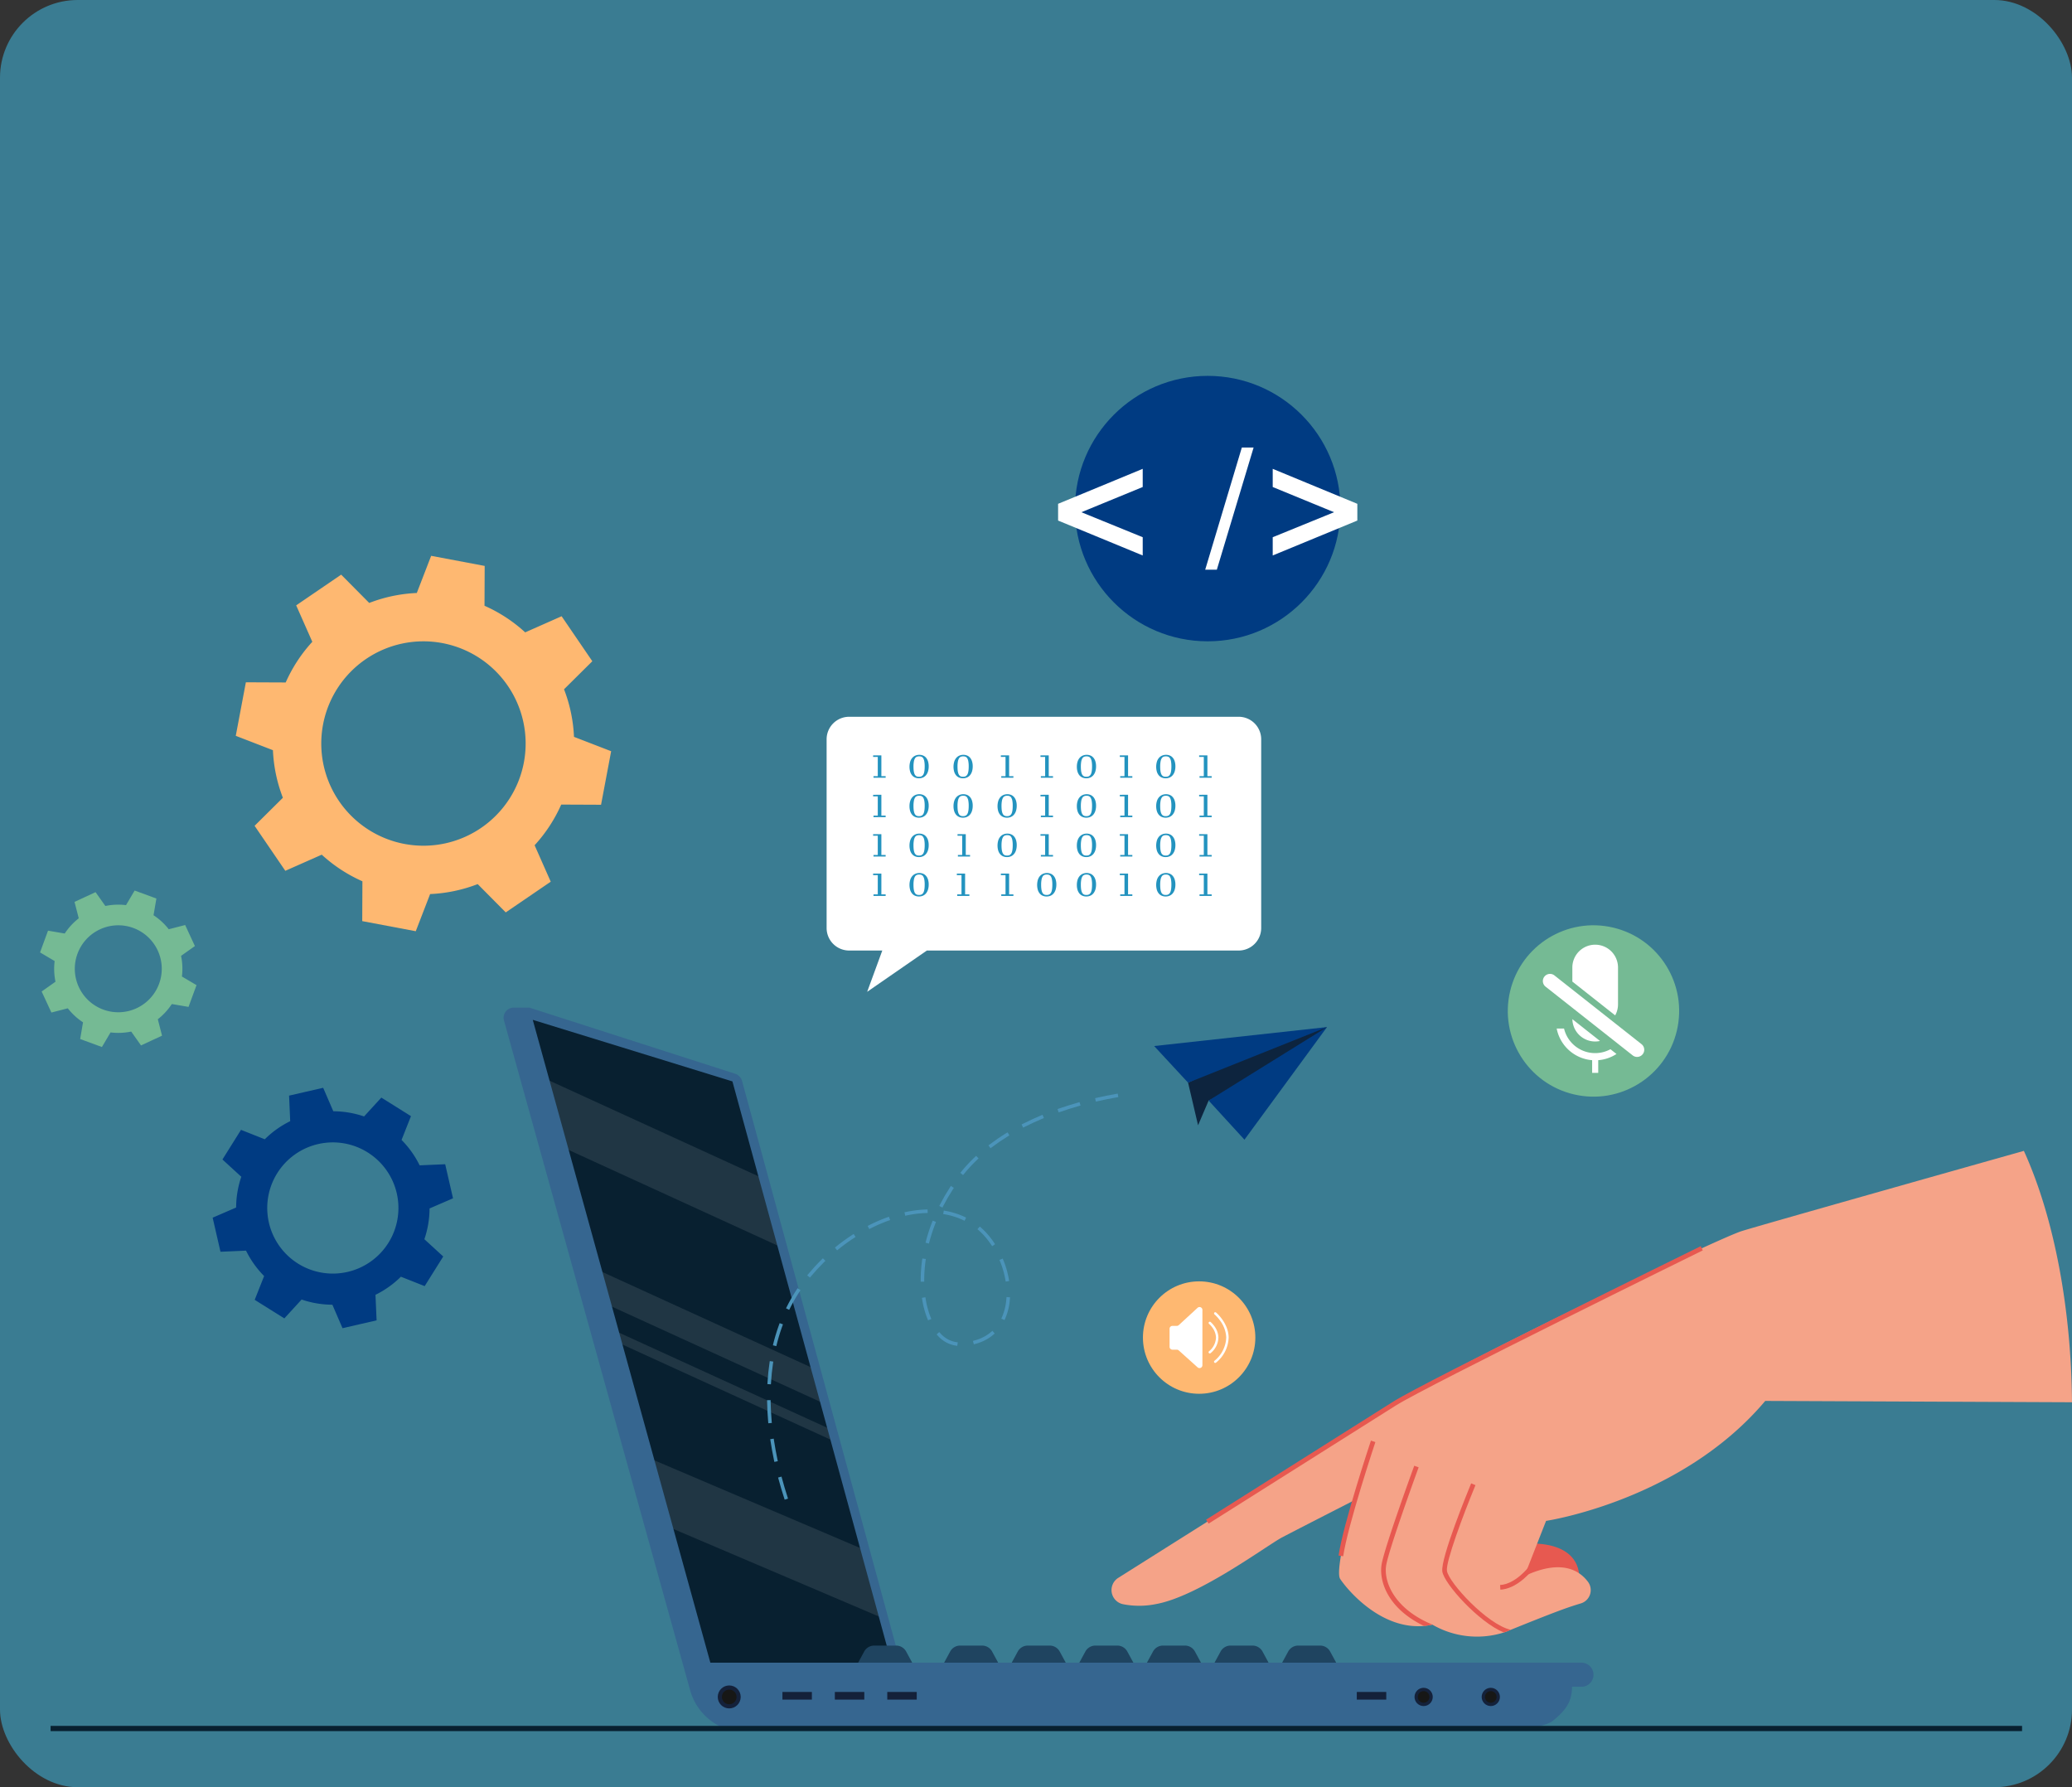 <svg xmlns="http://www.w3.org/2000/svg" width="400" height="345" viewBox="0 0 400 345">
  <rect x="0" y="0" width="400" height="345" fill="#333333" stroke="none"/>
  <g id="Grupo_140232" data-name="Grupo 140232" transform="translate(5544 3670.784)">
    <rect id="Rectángulo_294795" data-name="Rectángulo 294795" width="400" height="345" rx="15" transform="translate(-5544 -3670.784)" fill="#41b8df" opacity="0.55"/>
    <g id="Grupo_137088" data-name="Grupo 137088" transform="translate(-5903.416 -6838.267)">
      <g id="Grupo_137087" data-name="Grupo 137087">
        <g id="Grupo_136971" data-name="Grupo 136971">
          <g id="Grupo_136970" data-name="Grupo 136970">
            <g id="Grupo_136969" data-name="Grupo 136969">
              <g id="Grupo_136968" data-name="Grupo 136968">
                <g id="Grupo_136967" data-name="Grupo 136967">
                  <g id="Grupo_136966" data-name="Grupo 136966">
                    <g id="Grupo_136965" data-name="Grupo 136965">
                      <path id="Trazado_195048" data-name="Trazado 195048" d="M400.468,3402.541l.756,3.29.756,3.29,4.932-.216a18.572,18.572,0,0,0,3.493,4.906l-1.819,4.589,2.86,1.792,2.861,1.791,3.335-3.64a18.566,18.566,0,0,0,5.939,1l1.959,4.531,3.289-.756,3.29-.756-.216-4.932a18.537,18.537,0,0,0,4.906-3.493l4.59,1.819,1.791-2.861,1.792-2.86-3.641-3.335a18.538,18.538,0,0,0,1-5.939l4.531-1.959-.756-3.29-.756-3.289-4.931.216a18.586,18.586,0,0,0-3.493-4.906l1.818-4.59-2.86-1.792-2.861-1.791L429.7,3383a18.567,18.567,0,0,0-5.939-1l-1.959-4.531-3.289.756-3.29.756.216,4.932a18.559,18.559,0,0,0-4.906,3.493l-4.59-1.819-1.791,2.861-1.792,2.861,3.641,3.335a18.528,18.528,0,0,0-1,5.938Zm12.47-8.59a12.663,12.663,0,1,1,4.011,17.453A12.664,12.664,0,0,1,412.938,3393.951Z" fill="#003b82"/>
                    </g>
                  </g>
                </g>
              </g>
            </g>
          </g>
        </g>
        <g id="Grupo_136978" data-name="Grupo 136978">
          <g id="Grupo_136977" data-name="Grupo 136977">
            <g id="Grupo_136976" data-name="Grupo 136976">
              <g id="Grupo_136975" data-name="Grupo 136975">
                <g id="Grupo_136974" data-name="Grupo 136974">
                  <g id="Grupo_136973" data-name="Grupo 136973">
                    <g id="Grupo_136972" data-name="Grupo 136972">
                      <path id="Trazado_195049" data-name="Trazado 195049" d="M406.881,3299.192l-.975,5.168-.975,5.167,7.174,2.771a28.916,28.916,0,0,0,1.922,9.183l-5.462,5.415,2.965,4.344,2.964,4.343,7.033-3.114a28.916,28.916,0,0,0,7.852,5.136l-.033,7.69,5.167.975,5.167.975,2.771-7.174a28.9,28.9,0,0,0,9.184-1.922l5.415,5.462,4.343-2.964,4.343-2.965-3.113-7.033a28.936,28.936,0,0,0,5.136-7.851l7.69.033.975-5.167.975-5.168-7.174-2.771a28.917,28.917,0,0,0-1.922-9.183l5.462-5.415-2.965-4.344-2.964-4.343-7.033,3.114a28.922,28.922,0,0,0-7.852-5.136l.033-7.69-5.167-.975-5.167-.975-2.771,7.174a28.9,28.9,0,0,0-9.184,1.922l-5.415-5.462-4.343,2.964-4.343,2.965,3.113,7.033a28.934,28.934,0,0,0-5.136,7.851Zm23.162-4.474a19.727,19.727,0,1,1-5.172,27.415A19.728,19.728,0,0,1,430.043,3294.718Z" fill="#feb871"/>
                    </g>
                  </g>
                </g>
              </g>
            </g>
          </g>
        </g>
        <g id="Grupo_136987" data-name="Grupo 136987">
          <g id="Grupo_136979" data-name="Grupo 136979">
            <path id="Trazado_195050" data-name="Trazado 195050" d="M664.242,3471.6s.386-6.286-9.61-6.168-2.923,9.584-2.923,9.584Z" fill="#e75950"/>
          </g>
          <g id="Grupo_136980" data-name="Grupo 136980">
            <path id="Trazado_195051" data-name="Trazado 195051" d="M620.827,3457.114s-10.872,5.552-13.877,7.131-16.106,11.411-24.4,12.892a16.177,16.177,0,0,1-6.356.014,2.785,2.785,0,0,1-.905-5.076l53.381-33.67,10.234,2.957Z" fill="#f5a388"/>
          </g>
          <g id="Grupo_136981" data-name="Grupo 136981">
            <path id="Trazado_195052" data-name="Trazado 195052" d="M759.416,3438.172l-59.22-.256c-16.248,19.281-42.312,23.157-42.312,23.157l-4.177,10.656c7-3.29,10.54-1.2,12.27,1.108a2.682,2.682,0,0,1-1.389,4.169c-.986.294-2.183.68-3.529,1.17-3.087,1.127-8.126,3.168-9.991,3.924l-.725.3c-.2.076-.407.149-.606.214a17.2,17.2,0,0,1-13.793-1.509l-.01-.007a12.579,12.579,0,0,1-1.625.253c-8.258.745-14.687-6.833-16.176-9.082-1.588-2.393,6.264-29.18,9.346-32.9s62.978-32.633,68.209-34.25c4.127-1.276,39.637-11.3,54.438-15.474C756.05,3402.659,759.275,3420.364,759.416,3438.172Z" fill="#f5a388"/>
          </g>
          <g id="Grupo_136982" data-name="Grupo 136982">
            <path id="Trazado_195053" data-name="Trazado 195053" d="M635.949,3481.093l0,.01-.011-.006a12.744,12.744,0,0,1-1.625.252c-7.226-3.484-8.687-8.89-8.177-11.879.569-3.336,6.07-18.405,6.3-19.045l.848.31c-.057.156-5.706,15.631-6.261,18.888C626.492,3472.722,628.5,3478.029,635.949,3481.093Z" fill="#e75950"/>
          </g>
          <g id="Grupo_136983" data-name="Grupo 136983">
            <path id="Trazado_195054" data-name="Trazado 195054" d="M651.067,3482.1c-.457.188-.725.3-.725.3-.2.077-.4.15-.606.215-4.85-1.98-11.513-9.386-11.878-11.757-.39-2.531,4.954-15.552,5.565-17.028l.833.344c-2.358,5.706-5.772,14.819-5.506,16.547C639.1,3472.985,646.524,3481.077,651.067,3482.1Z" fill="#e75950"/>
          </g>
          <g id="Grupo_136984" data-name="Grupo 136984">
            <path id="Trazado_195055" data-name="Trazado 195055" d="M649.562,3474.3c3.146-.484,5.56-3.623,5.667-3.762l-.72-.546c-.024.032-2.537,3.287-5.5,3.46l.054.9C649.23,3474.345,649.4,3474.326,649.562,3474.3Z" fill="#e75950"/>
          </g>
          <g id="Grupo_136985" data-name="Grupo 136985">
            <path id="Trazado_195056" data-name="Trazado 195056" d="M618.721,3467.894c.883-6,6.158-21.873,6.211-22.033l-.857-.285c-.218.655-5.352,16.1-6.248,22.186Z" fill="#e75950"/>
          </g>
          <g id="Grupo_136986" data-name="Grupo 136986">
            <path id="Trazado_195057" data-name="Trazado 195057" d="M592.734,3461.6l36.173-22.816c5.957-3.757,58.7-29.665,59.229-29.926l-.4-.81c-2.174,1.067-53.315,26.19-59.312,29.973l-36.174,22.816Z" fill="#e75950"/>
          </g>
        </g>
        <g id="Grupo_136992" data-name="Grupo 136992">
          <path id="Trazado_195058" data-name="Trazado 195058" d="M462.265,3363.07l39.456,12.9,31.125,113.567H495.22l-35.459-125.682Z" fill="#082030"/>
          <path id="Trazado_195059" data-name="Trazado 195059" d="M511.2,3408.693l-44.943-20.568-3.861-13.449,45.062,20.622Z" fill="#fff" opacity="0.1"/>
          <path id="Trazado_195060" data-name="Trazado 195060" d="M529.349,3479.643l-41.594-17.716-3.629-13.227,41.706,17.763Z" fill="#fff" opacity="0.1"/>
          <path id="Trazado_195061" data-name="Trazado 195061" d="M518.178,3438.275l-42.519-19.424-1.837-6.681L516.4,3431.62Z" fill="#fff" opacity="0.1"/>
          <path id="Trazado_195062" data-name="Trazado 195062" d="M520.128,3445.559l-42.458-19.4-.627-2.277,42.478,19.406Z" fill="#fff" opacity="0.1"/>
          <path id="Trazado_195063" data-name="Trazado 195063" d="M664.711,3488.443H533.249l-30.571-112.268a2.059,2.059,0,0,0-1.357-1.42l-39.708-12.763H458.6a1.962,1.962,0,0,0-1.89,2.487l35.939,129.291a11.075,11.075,0,0,0,7.169,7.542H652.1a16.912,16.912,0,0,0,5.628-.937,5.43,5.43,0,0,0,1.444-.69c2.9-2.342,3.664-3.988,3.731-6.588h1.811a2.327,2.327,0,1,0,0-4.654Zm-163.9-112.21,30.69,112.21H496.551l-34.286-124.091Z" fill="#366690"/>
          <rect id="Rectángulo_294894" data-name="Rectángulo 294894" width="5.688" height="1.477" transform="translate(510.463 3494.096)" fill="#14213a"/>
          <rect id="Rectángulo_294895" data-name="Rectángulo 294895" width="5.688" height="1.477" transform="translate(520.583 3494.096)" fill="#14213a"/>
          <rect id="Rectángulo_294896" data-name="Rectángulo 294896" width="5.688" height="1.477" transform="translate(530.704 3494.096)" fill="#14213a"/>
          <rect id="Rectángulo_294897" data-name="Rectángulo 294897" width="5.688" height="1.477" transform="translate(621.346 3494.096)" fill="#14213a"/>
          <g id="Grupo_136988" data-name="Grupo 136988">
            <circle id="Elipse_5208" data-name="Elipse 5208" cx="1.76" cy="1.76" r="1.76" transform="translate(632.489 3493.296)" fill="#14213a"/>
            <circle id="Elipse_5209" data-name="Elipse 5209" cx="1.125" cy="1.125" r="1.125" transform="translate(633.124 3493.931)" fill="#171716"/>
          </g>
          <g id="Grupo_136989" data-name="Grupo 136989">
            <circle id="Elipse_5210" data-name="Elipse 5210" cx="1.76" cy="1.76" r="1.76" transform="translate(645.453 3493.296)" fill="#14213a"/>
            <circle id="Elipse_5211" data-name="Elipse 5211" cx="1.125" cy="1.125" r="1.125" transform="translate(646.088 3493.931)" fill="#171716"/>
          </g>
          <g id="Grupo_136990" data-name="Grupo 136990">
            <circle id="Elipse_5212" data-name="Elipse 5212" cx="2.216" cy="2.216" r="2.216" transform="translate(497.978 3492.84)" fill="#14213a"/>
            <circle id="Elipse_5213" data-name="Elipse 5213" cx="1.417" cy="1.417" r="1.417" transform="translate(498.778 3493.639)" fill="#171716"/>
          </g>
          <g id="Grupo_136991" data-name="Grupo 136991">
            <path id="Trazado_195064" data-name="Trazado 195064" d="M534.347,3486.292a2.2,2.2,0,0,0-1.931-1.148H528.18a2.2,2.2,0,0,0-1.931,1.148l-1.168,2.151h10.433Z" fill="#1f4460"/>
            <path id="Trazado_195065" data-name="Trazado 195065" d="M550.943,3486.292a2.2,2.2,0,0,0-1.931-1.148h-4.236a2.2,2.2,0,0,0-1.931,1.148l-1.167,2.151h10.433Z" fill="#1f4460"/>
            <path id="Trazado_195066" data-name="Trazado 195066" d="M563.994,3486.292a2.2,2.2,0,0,0-1.931-1.148h-4.236a2.2,2.2,0,0,0-1.931,1.148l-1.167,2.151h10.433Z" fill="#1f4460"/>
            <path id="Trazado_195067" data-name="Trazado 195067" d="M577.045,3486.292a2.2,2.2,0,0,0-1.931-1.148h-4.236a2.2,2.2,0,0,0-1.931,1.148l-1.167,2.151h10.433Z" fill="#1f4460"/>
            <path id="Trazado_195068" data-name="Trazado 195068" d="M590.1,3486.292a2.2,2.2,0,0,0-1.931-1.148h-4.236a2.2,2.2,0,0,0-1.931,1.148l-1.168,2.151h10.433Z" fill="#1f4460"/>
            <path id="Trazado_195069" data-name="Trazado 195069" d="M603.147,3486.292a2.2,2.2,0,0,0-1.931-1.148H596.98a2.2,2.2,0,0,0-1.931,1.148l-1.168,2.151h10.433Z" fill="#1f4460"/>
            <path id="Trazado_195070" data-name="Trazado 195070" d="M616.2,3486.292a2.2,2.2,0,0,0-1.931-1.148h-4.236a2.2,2.2,0,0,0-1.931,1.148l-1.168,2.151h10.433Z" fill="#1f4460"/>
          </g>
        </g>
        <g id="Grupo_137016" data-name="Grupo 137016">
          <g id="Grupo_136999" data-name="Grupo 136999">
            <g id="Grupo_136998" data-name="Grupo 136998">
              <g id="Grupo_136997" data-name="Grupo 136997">
                <g id="Grupo_136996" data-name="Grupo 136996">
                  <g id="Grupo_136995" data-name="Grupo 136995">
                    <g id="Grupo_136994" data-name="Grupo 136994">
                      <g id="Grupo_136993" data-name="Grupo 136993">
                        <path id="Trazado_195071" data-name="Trazado 195071" d="M530.936,3403.114l.321-.115-.232-.641-.32.116a31.063,31.063,0,0,0-3.484,1.507l-.3.153.307.608.3-.154A30.79,30.79,0,0,1,530.936,3403.114Z" fill="#4b94ba"/>
                        <path id="Trazado_195072" data-name="Trazado 195072" d="M524.3,3406.446l.286-.186-.371-.571-.286.186a37.18,37.18,0,0,0-3.068,2.227l-.265.213.428.53.265-.213A36.668,36.668,0,0,1,524.3,3406.446Z" fill="#4b94ba"/>
                        <path id="Trazado_195073" data-name="Trazado 195073" d="M540.107,3403.361l-.636-.246-.123.318a34.111,34.111,0,0,0-1.172,3.607l-.087.329.658.174.087-.329a33.23,33.23,0,0,1,1.15-3.535Z" fill="#4b94ba"/>
                        <path id="Trazado_195074" data-name="Trazado 195074" d="M538.147,3410.517l-.674-.093-.047.337a28.176,28.176,0,0,0-.27,3.791v.34l.681,0v-.341a27.461,27.461,0,0,1,.264-3.7Z" fill="#4b94ba"/>
                        <path id="Trazado_195075" data-name="Trazado 195075" d="M538.143,3400.965a22.459,22.459,0,0,0-3.782.466l-.333.07.138.666.334-.069a21.614,21.614,0,0,1,3.666-.452l.34-.012-.023-.681Z" fill="#4b94ba"/>
                        <path id="Trazado_195076" data-name="Trazado 195076" d="M538.451,3422.04l.128.316.631-.255-.128-.316a16.623,16.623,0,0,1-.963-3.545l-.054-.336-.672.109.054.336A17.3,17.3,0,0,0,538.451,3422.04Z" fill="#4b94ba"/>
                        <path id="Trazado_195077" data-name="Trazado 195077" d="M518.514,3411.108l.243-.238-.478-.486-.243.239c-.9.882-1.762,1.819-2.569,2.785l-.218.261.522.437.219-.262C516.783,3412.9,517.632,3411.975,518.514,3411.108Z" fill="#4b94ba"/>
                        <path id="Trazado_195078" data-name="Trazado 195078" d="M508.19,3438.1l-.006-.34-.681.012.006.34c.021,1.23.089,2.5.2,3.777l.03.339.678-.059-.03-.34C508.278,3440.567,508.211,3439.313,508.19,3438.1Z" fill="#4b94ba"/>
                        <path id="Trazado_195079" data-name="Trazado 195079" d="M508.837,3449.357l.07.334.666-.141-.07-.333c-.259-1.229-.484-2.467-.668-3.68l-.051-.336-.674.1.051.337C508.347,3446.865,508.575,3448.116,508.837,3449.357Z" fill="#4b94ba"/>
                        <path id="Trazado_195080" data-name="Trazado 195080" d="M511.919,3420.04a31.623,31.623,0,0,1,1.851-3.217l.187-.285-.568-.374-.187.285a32.049,32.049,0,0,0-1.892,3.287l-.152.3.609.3Z" fill="#4b94ba"/>
                        <path id="Trazado_195081" data-name="Trazado 195081" d="M509.928,3422.9l-.117.32a36.116,36.116,0,0,0-1.105,3.625l-.082.331.661.164.082-.331a35.424,35.424,0,0,1,1.084-3.556l.117-.32Z" fill="#4b94ba"/>
                        <path id="Trazado_195082" data-name="Trazado 195082" d="M507.973,3430.562c-.18,1.22-.311,2.487-.388,3.766l-.02.34.68.041.02-.34c.076-1.259.2-2.507.382-3.708l.05-.336-.674-.1Z" fill="#4b94ba"/>
                        <path id="Trazado_195083" data-name="Trazado 195083" d="M509.718,3453.032c.326,1.216.688,2.434,1.076,3.622l.1.324.647-.211-.1-.324c-.384-1.176-.742-2.384-1.065-3.588l-.089-.329-.658.177Z" fill="#4b94ba"/>
                        <path id="Trazado_195084" data-name="Trazado 195084" d="M547.414,3426.986l.329-.088a9.5,9.5,0,0,0,1.611-.592h0a8.387,8.387,0,0,0,1.83-1.181l.259-.221-.442-.519-.259.221a7.744,7.744,0,0,1-1.681,1.086h0a8.754,8.754,0,0,1-1.495.549l-.329.089Z" fill="#4b94ba"/>
                        <path id="Trazado_195085" data-name="Trazado 195085" d="M560.628,3383.441l.314-.132-.263-.628-.314.132c-1.179.5-2.317,1.02-3.433,1.587l-.3.154.309.607.3-.154C558.343,3384.448,559.465,3383.93,560.628,3383.441Z" fill="#4b94ba"/>
                        <path id="Trazado_195086" data-name="Trazado 195086" d="M541.621,3401.165l-.121.67.335.061a14.155,14.155,0,0,1,3.488,1.1l.309.145.288-.617-.308-.145a14.847,14.847,0,0,0-3.656-1.149Z" fill="#4b94ba"/>
                        <path id="Trazado_195087" data-name="Trazado 195087" d="M567.683,3380.987l.328-.093-.186-.655-.328.093c-1.225.348-2.437.729-3.6,1.133l-.322.111.223.644.322-.112C565.271,3381.708,566.471,3381.331,567.683,3380.987Z" fill="#4b94ba"/>
                        <path id="Trazado_195088" data-name="Trazado 195088" d="M574.974,3379.324l.335-.059-.117-.671-.336.059c-1.234.216-2.479.466-3.7.745l-.332.075.152.664.332-.075C572.517,3379.786,573.751,3379.537,574.974,3379.324Z" fill="#4b94ba"/>
                        <path id="Trazado_195089" data-name="Trazado 195089" d="M553.63,3386.249c-1.1.677-2.148,1.4-3.127,2.14l-.271.206.412.542.271-.206c.961-.729,1.995-1.437,3.073-2.1l.289-.179-.357-.579Z" fill="#4b94ba"/>
                        <path id="Trazado_195090" data-name="Trazado 195090" d="M548.567,3404.255l-.451.51.255.225a13.319,13.319,0,0,1,1.535,1.609c.3.369.585.759.856,1.161l.191.282.564-.381-.19-.282c-.282-.418-.582-.824-.891-1.207a13.852,13.852,0,0,0-1.614-1.692Z" fill="#4b94ba"/>
                        <path id="Trazado_195091" data-name="Trazado 195091" d="M548.079,3391.336l.247-.234-.469-.494-.246.235a30.444,30.444,0,0,0-2.587,2.779l-.216.264.527.431.216-.263A29.9,29.9,0,0,1,548.079,3391.336Z" fill="#4b94ba"/>
                        <path id="Trazado_195092" data-name="Trazado 195092" d="M540.733,3424.618l-.5.465.233.249a5.831,5.831,0,0,0,3.414,1.9l.336.051.1-.674-.337-.05a5.172,5.172,0,0,1-3.018-1.694Z" fill="#4b94ba"/>
                        <path id="Trazado_195093" data-name="Trazado 195093" d="M553.121,3410.754l-.128-.316-.631.256.127.315a17.351,17.351,0,0,1,1.019,3.535l.058.335.671-.117-.058-.335A18.051,18.051,0,0,0,553.121,3410.754Z" fill="#4b94ba"/>
                        <path id="Trazado_195094" data-name="Trazado 195094" d="M552.853,3421.725l-.137.312.623.274.137-.311a11.429,11.429,0,0,0,.9-3.746l.026-.339-.679-.053-.026.34A10.792,10.792,0,0,1,552.853,3421.725Z" fill="#4b94ba"/>
                        <path id="Trazado_195095" data-name="Trazado 195095" d="M542.8,3396.7c-.69,1.065-1.329,2.169-1.9,3.278l-.155.3.605.311.156-.3c.56-1.089,1.187-2.173,1.865-3.219l.185-.286-.572-.37Z" fill="#4b94ba"/>
                      </g>
                    </g>
                  </g>
                </g>
              </g>
            </g>
          </g>
          <g id="Grupo_137015" data-name="Grupo 137015">
            <g id="Grupo_137004" data-name="Grupo 137004">
              <g id="Grupo_137003" data-name="Grupo 137003">
                <g id="Grupo_137002" data-name="Grupo 137002">
                  <g id="Grupo_137001" data-name="Grupo 137001">
                    <g id="Grupo_137000" data-name="Grupo 137000">
                      <path id="Trazado_195096" data-name="Trazado 195096" d="M608.471,3372.777l7.121-7.026-10.6,2.77-16.216,7.962,1.926,8.222,2.042-4.772S608.283,3372.964,608.471,3372.777Z" fill="#0d243e"/>
                    </g>
                  </g>
                </g>
              </g>
            </g>
            <g id="Grupo_137009" data-name="Grupo 137009">
              <g id="Grupo_137008" data-name="Grupo 137008">
                <g id="Grupo_137007" data-name="Grupo 137007">
                  <g id="Grupo_137006" data-name="Grupo 137006">
                    <g id="Grupo_137005" data-name="Grupo 137005">
                      <path id="Trazado_195097" data-name="Trazado 195097" d="M582.222,3369.407l6.553,7.075,26.817-10.732Z" fill="#003b82"/>
                    </g>
                  </g>
                </g>
              </g>
            </g>
            <g id="Grupo_137014" data-name="Grupo 137014">
              <g id="Grupo_137013" data-name="Grupo 137013">
                <g id="Grupo_137012" data-name="Grupo 137012">
                  <g id="Grupo_137011" data-name="Grupo 137011">
                    <g id="Grupo_137010" data-name="Grupo 137010">
                      <path id="Trazado_195098" data-name="Trazado 195098" d="M592.742,3379.933l6.917,7.553,15.933-21.736Z" fill="#003b82"/>
                    </g>
                  </g>
                </g>
              </g>
            </g>
          </g>
        </g>
        <g id="Grupo_137023" data-name="Grupo 137023">
          <g id="Grupo_137022" data-name="Grupo 137022">
            <g id="Grupo_137021" data-name="Grupo 137021">
              <g id="Grupo_137020" data-name="Grupo 137020">
                <g id="Grupo_137019" data-name="Grupo 137019">
                  <g id="Grupo_137018" data-name="Grupo 137018">
                    <g id="Grupo_137017" data-name="Grupo 137017">
                      <path id="Trazado_195099" data-name="Trazado 195099" d="M368.688,3347.136l-.771,2.1-.77,2.1,2.817,1.665a12.3,12.3,0,0,0,.164,3.989l-2.671,1.891.941,2.03.94,2.03,3.17-.815a12.284,12.284,0,0,0,2.936,2.705l-.552,3.225,2.1.771,2.1.771,1.665-2.818a12.3,12.3,0,0,0,3.989-.164l1.89,2.671,2.03-.94,2.031-.941-.815-3.169a12.325,12.325,0,0,0,2.705-2.936l3.225.551.77-2.1.771-2.1-2.817-1.664a12.3,12.3,0,0,0-.164-3.989l2.671-1.891-.941-2.03-.94-2.03-3.17.815a12.284,12.284,0,0,0-2.936-2.705l.552-3.225-2.1-.771-2.1-.771-1.665,2.817a12.3,12.3,0,0,0-3.989.165l-1.89-2.671-2.031.94-2.03.94.815,3.17a12.325,12.325,0,0,0-2.705,2.936Zm10.034-.258a8.394,8.394,0,1,1-4.088,11.145A8.395,8.395,0,0,1,378.722,3346.878Z" fill="#75ba94"/>
                    </g>
                  </g>
                </g>
              </g>
            </g>
          </g>
        </g>
        <g id="Grupo_137069" data-name="Grupo 137069">
          <g id="Grupo_137028" data-name="Grupo 137028">
            <g id="Grupo_137027" data-name="Grupo 137027">
              <g id="Grupo_137026" data-name="Grupo 137026">
                <g id="Grupo_137025" data-name="Grupo 137025">
                  <g id="Grupo_137024" data-name="Grupo 137024">
                    <path id="Trazado_195100" data-name="Trazado 195100" d="M598.543,3305.848h-75.2a4.349,4.349,0,0,0-4.349,4.349v36.425a4.349,4.349,0,0,0,4.349,4.349h6.4l-2.918,7.969,11.525-7.969h60.19a4.35,4.35,0,0,0,4.35-4.349V3310.2A4.35,4.35,0,0,0,598.543,3305.848Z" fill="#fff"/>
                  </g>
                </g>
              </g>
            </g>
          </g>
          <g id="Grupo_137038" data-name="Grupo 137038">
            <g id="Grupo_137029" data-name="Grupo 137029">
              <path id="Trazado_195101" data-name="Trazado 195101" d="M529.565,3313.3v4.015h.826v.3h-2.346v-.3h.826V3313.6h-.9v-.3Z" fill="#2393bf"/>
            </g>
            <g id="Grupo_137030" data-name="Grupo 137030">
              <path id="Trazado_195102" data-name="Trazado 195102" d="M536.813,3317.721a1.824,1.824,0,0,1-.773-.155,1.562,1.562,0,0,1-.57-.445,2.036,2.036,0,0,1-.355-.7,3.557,3.557,0,0,1,.01-1.884,2.059,2.059,0,0,1,.379-.724,1.668,1.668,0,0,1,.6-.459,1.864,1.864,0,0,1,.79-.162,1.811,1.811,0,0,1,.766.156,1.547,1.547,0,0,1,.568.445,2.045,2.045,0,0,1,.353.7,3.248,3.248,0,0,1,.122.922,3.38,3.38,0,0,1-.12.925,2.154,2.154,0,0,1-.357.73,1.64,1.64,0,0,1-.589.48A1.849,1.849,0,0,1,536.813,3317.721Zm.019-.292a1.461,1.461,0,0,0,.31-.032.762.762,0,0,0,.266-.115.837.837,0,0,0,.219-.225,1.271,1.271,0,0,0,.164-.364,3.156,3.156,0,0,0,.1-.531,6.372,6.372,0,0,0,.036-.726,5.311,5.311,0,0,0-.075-.992,1.737,1.737,0,0,0-.212-.595.7.7,0,0,0-.334-.289,1.235,1.235,0,0,0-.441-.075,1.279,1.279,0,0,0-.452.077.721.721,0,0,0-.348.294,1.768,1.768,0,0,0-.221.608,5.336,5.336,0,0,0-.079,1.013,6.656,6.656,0,0,0,.034.71,3.028,3.028,0,0,0,.1.519,1.351,1.351,0,0,0,.155.357.8.8,0,0,0,.21.221.744.744,0,0,0,.261.113A1.428,1.428,0,0,0,536.832,3317.429Z" fill="#2393bf"/>
            </g>
            <g id="Grupo_137031" data-name="Grupo 137031">
              <path id="Trazado_195103" data-name="Trazado 195103" d="M545.311,3317.721a1.824,1.824,0,0,1-.773-.155,1.561,1.561,0,0,1-.57-.445,2.035,2.035,0,0,1-.355-.7,3.559,3.559,0,0,1,.01-1.884,2.076,2.076,0,0,1,.379-.724,1.668,1.668,0,0,1,.6-.459,1.864,1.864,0,0,1,.79-.162,1.811,1.811,0,0,1,.766.156,1.547,1.547,0,0,1,.568.445,2.046,2.046,0,0,1,.353.7,3.248,3.248,0,0,1,.122.922,3.38,3.38,0,0,1-.12.925,2.153,2.153,0,0,1-.357.73,1.64,1.64,0,0,1-.589.48A1.849,1.849,0,0,1,545.311,3317.721Zm.019-.292a1.46,1.46,0,0,0,.31-.032.761.761,0,0,0,.266-.115.855.855,0,0,0,.22-.225,1.3,1.3,0,0,0,.163-.364,3.15,3.15,0,0,0,.1-.531,6.371,6.371,0,0,0,.036-.726,5.31,5.31,0,0,0-.075-.992,1.736,1.736,0,0,0-.212-.595.7.7,0,0,0-.334-.289,1.235,1.235,0,0,0-.441-.075,1.279,1.279,0,0,0-.452.077.714.714,0,0,0-.347.294,1.745,1.745,0,0,0-.222.608,5.33,5.33,0,0,0-.079,1.013,6.656,6.656,0,0,0,.034.71,3.034,3.034,0,0,0,.1.519,1.349,1.349,0,0,0,.155.357.784.784,0,0,0,.211.221.731.731,0,0,0,.26.113A1.428,1.428,0,0,0,545.33,3317.429Z" fill="#2393bf"/>
            </g>
            <g id="Grupo_137032" data-name="Grupo 137032">
              <path id="Trazado_195104" data-name="Trazado 195104" d="M561.875,3313.3v4.015h.826v.3h-2.346v-.3h.826V3313.6h-.9v-.3Z" fill="#2393bf"/>
            </g>
            <g id="Grupo_137033" data-name="Grupo 137033">
              <path id="Trazado_195105" data-name="Trazado 195105" d="M554.227,3313.3v4.015h.826v.3h-2.345v-.3h.825V3313.6h-.9v-.3Z" fill="#2393bf"/>
            </g>
            <g id="Grupo_137034" data-name="Grupo 137034">
              <path id="Trazado_195106" data-name="Trazado 195106" d="M569.124,3317.721a1.821,1.821,0,0,1-.773-.155,1.564,1.564,0,0,1-.571-.445,2.016,2.016,0,0,1-.354-.7,3.22,3.22,0,0,1-.122-.925,3.271,3.271,0,0,1,.131-.959,2.093,2.093,0,0,1,.379-.724,1.672,1.672,0,0,1,.6-.459,1.859,1.859,0,0,1,.789-.162,1.8,1.8,0,0,1,.766.156,1.54,1.54,0,0,1,.568.445,2.028,2.028,0,0,1,.353.7,3.248,3.248,0,0,1,.122.922,3.38,3.38,0,0,1-.12.925,2.171,2.171,0,0,1-.356.73,1.643,1.643,0,0,1-.59.48A1.848,1.848,0,0,1,569.124,3317.721Zm.018-.292a1.453,1.453,0,0,0,.31-.032.762.762,0,0,0,.266-.115.826.826,0,0,0,.22-.225,1.3,1.3,0,0,0,.163-.364,3.055,3.055,0,0,0,.1-.531,6.372,6.372,0,0,0,.036-.726,5.311,5.311,0,0,0-.075-.992,1.737,1.737,0,0,0-.212-.595.69.69,0,0,0-.334-.289,1.228,1.228,0,0,0-.441-.075,1.279,1.279,0,0,0-.452.077.719.719,0,0,0-.347.294,1.746,1.746,0,0,0-.221.608,5.251,5.251,0,0,0-.079,1.013,6.681,6.681,0,0,0,.033.71,3.132,3.132,0,0,0,.1.519,1.381,1.381,0,0,0,.156.357.768.768,0,0,0,.21.221.744.744,0,0,0,.261.113A1.418,1.418,0,0,0,569.142,3317.429Z" fill="#2393bf"/>
            </g>
            <g id="Grupo_137035" data-name="Grupo 137035">
              <path id="Trazado_195107" data-name="Trazado 195107" d="M577.19,3313.3v4.015h.825v.3H575.67v-.3h.826V3313.6h-.9v-.3Z" fill="#2393bf"/>
            </g>
            <g id="Grupo_137036" data-name="Grupo 137036">
              <path id="Trazado_195108" data-name="Trazado 195108" d="M584.438,3317.721a1.824,1.824,0,0,1-.773-.155,1.562,1.562,0,0,1-.57-.445,2.036,2.036,0,0,1-.355-.7,3.557,3.557,0,0,1,.01-1.884,2.075,2.075,0,0,1,.379-.724,1.668,1.668,0,0,1,.6-.459,1.864,1.864,0,0,1,.79-.162,1.808,1.808,0,0,1,.766.156,1.547,1.547,0,0,1,.568.445,2.028,2.028,0,0,1,.353.7,3.248,3.248,0,0,1,.122.922,3.38,3.38,0,0,1-.12.925,2.154,2.154,0,0,1-.357.73,1.64,1.64,0,0,1-.589.48A1.849,1.849,0,0,1,584.438,3317.721Zm.019-.292a1.461,1.461,0,0,0,.31-.032.762.762,0,0,0,.266-.115.84.84,0,0,0,.22-.225,1.3,1.3,0,0,0,.163-.364,3.156,3.156,0,0,0,.1-.531,6.372,6.372,0,0,0,.036-.726,5.311,5.311,0,0,0-.075-.992,1.737,1.737,0,0,0-.212-.595.7.7,0,0,0-.334-.289,1.235,1.235,0,0,0-.441-.075,1.279,1.279,0,0,0-.452.077.714.714,0,0,0-.347.294,1.766,1.766,0,0,0-.222.608,5.336,5.336,0,0,0-.079,1.013,6.656,6.656,0,0,0,.034.71,3.028,3.028,0,0,0,.1.519,1.351,1.351,0,0,0,.155.357.785.785,0,0,0,.211.221.731.731,0,0,0,.26.113A1.428,1.428,0,0,0,584.457,3317.429Z" fill="#2393bf"/>
            </g>
            <g id="Grupo_137037" data-name="Grupo 137037">
              <path id="Trazado_195109" data-name="Trazado 195109" d="M592.505,3313.3v4.015h.825v.3h-2.345v-.3h.825V3313.6h-.9v-.3Z" fill="#2393bf"/>
            </g>
          </g>
          <g id="Grupo_137048" data-name="Grupo 137048">
            <g id="Grupo_137039" data-name="Grupo 137039">
              <path id="Trazado_195110" data-name="Trazado 195110" d="M529.565,3320.906v4.015h.826v.3h-2.346v-.3h.826v-3.714h-.9v-.3Z" fill="#2393bf"/>
            </g>
            <g id="Grupo_137040" data-name="Grupo 137040">
              <path id="Trazado_195111" data-name="Trazado 195111" d="M536.813,3325.327a1.824,1.824,0,0,1-.773-.156,1.562,1.562,0,0,1-.57-.445,2.032,2.032,0,0,1-.355-.7,3.264,3.264,0,0,1-.122-.925,3.231,3.231,0,0,1,.132-.959,2.042,2.042,0,0,1,.379-.724,1.671,1.671,0,0,1,.6-.46,1.864,1.864,0,0,1,.79-.161,1.814,1.814,0,0,1,.766.155,1.547,1.547,0,0,1,.568.445,2.05,2.05,0,0,1,.353.7,3.246,3.246,0,0,1,.122.921,3.373,3.373,0,0,1-.12.925,2.145,2.145,0,0,1-.357.73,1.64,1.64,0,0,1-.589.48A1.849,1.849,0,0,1,536.813,3325.327Zm.019-.293a1.461,1.461,0,0,0,.31-.032.755.755,0,0,0,.266-.114.84.84,0,0,0,.219-.225,1.285,1.285,0,0,0,.164-.364,3.19,3.19,0,0,0,.1-.531,6.4,6.4,0,0,0,.036-.726,5.322,5.322,0,0,0-.075-.993,1.745,1.745,0,0,0-.212-.595.7.7,0,0,0-.334-.289,1.235,1.235,0,0,0-.441-.075,1.279,1.279,0,0,0-.452.077.723.723,0,0,0-.348.295,1.76,1.76,0,0,0-.221.608,5.336,5.336,0,0,0-.079,1.013,6.646,6.646,0,0,0,.034.709,3.036,3.036,0,0,0,.1.52,1.344,1.344,0,0,0,.155.356.8.8,0,0,0,.21.222.755.755,0,0,0,.261.112A1.428,1.428,0,0,0,536.832,3325.034Z" fill="#2393bf"/>
            </g>
            <g id="Grupo_137041" data-name="Grupo 137041">
              <path id="Trazado_195112" data-name="Trazado 195112" d="M545.311,3325.327a1.824,1.824,0,0,1-.773-.156,1.561,1.561,0,0,1-.57-.445,2.031,2.031,0,0,1-.355-.7,3.264,3.264,0,0,1-.122-.925,3.231,3.231,0,0,1,.132-.959,2.059,2.059,0,0,1,.379-.724,1.671,1.671,0,0,1,.6-.46,1.864,1.864,0,0,1,.79-.161,1.814,1.814,0,0,1,.766.155,1.547,1.547,0,0,1,.568.445,2.051,2.051,0,0,1,.353.7,3.246,3.246,0,0,1,.122.921,3.373,3.373,0,0,1-.12.925,2.144,2.144,0,0,1-.357.73,1.64,1.64,0,0,1-.589.48A1.849,1.849,0,0,1,545.311,3325.327Zm.019-.293a1.46,1.46,0,0,0,.31-.032.755.755,0,0,0,.266-.114.857.857,0,0,0,.22-.225,1.313,1.313,0,0,0,.163-.364,3.184,3.184,0,0,0,.1-.531,6.4,6.4,0,0,0,.036-.726,5.322,5.322,0,0,0-.075-.993,1.744,1.744,0,0,0-.212-.595.7.7,0,0,0-.334-.289,1.235,1.235,0,0,0-.441-.075,1.279,1.279,0,0,0-.452.077.717.717,0,0,0-.347.295,1.737,1.737,0,0,0-.222.608,5.33,5.33,0,0,0-.079,1.013,6.646,6.646,0,0,0,.034.709,3.042,3.042,0,0,0,.1.52,1.342,1.342,0,0,0,.155.356.788.788,0,0,0,.211.222.742.742,0,0,0,.26.112A1.428,1.428,0,0,0,545.33,3325.034Z" fill="#2393bf"/>
            </g>
            <g id="Grupo_137042" data-name="Grupo 137042">
              <path id="Trazado_195113" data-name="Trazado 195113" d="M553.809,3325.327a1.824,1.824,0,0,1-.773-.156,1.561,1.561,0,0,1-.57-.445,2,2,0,0,1-.355-.7,3.572,3.572,0,0,1,.009-1.884,2.075,2.075,0,0,1,.379-.724,1.674,1.674,0,0,1,.6-.46,1.863,1.863,0,0,1,.79-.161,1.807,1.807,0,0,1,.765.155,1.551,1.551,0,0,1,.569.445,2.051,2.051,0,0,1,.353.7,3.247,3.247,0,0,1,.121.921,3.373,3.373,0,0,1-.12.925,2.144,2.144,0,0,1-.356.73,1.648,1.648,0,0,1-.589.48A1.849,1.849,0,0,1,553.809,3325.327Zm.019-.293a1.444,1.444,0,0,0,.309-.032.759.759,0,0,0,.267-.114.84.84,0,0,0,.219-.225,1.285,1.285,0,0,0,.163-.364,3.176,3.176,0,0,0,.1-.531,6.417,6.417,0,0,0,.035-.726,5.322,5.322,0,0,0-.075-.993,1.723,1.723,0,0,0-.212-.595.691.691,0,0,0-.334-.289,1.226,1.226,0,0,0-.44-.075,1.285,1.285,0,0,0-.453.077.721.721,0,0,0-.347.295,1.738,1.738,0,0,0-.221.608,5.251,5.251,0,0,0-.079,1.013,6.384,6.384,0,0,0,.034.709,3.045,3.045,0,0,0,.1.52,1.374,1.374,0,0,0,.156.356.773.773,0,0,0,.21.222.756.756,0,0,0,.261.112A1.427,1.427,0,0,0,553.828,3325.034Z" fill="#2393bf"/>
            </g>
            <g id="Grupo_137043" data-name="Grupo 137043">
              <path id="Trazado_195114" data-name="Trazado 195114" d="M561.875,3320.906v4.015h.826v.3h-2.346v-.3h.826v-3.714h-.9v-.3Z" fill="#2393bf"/>
            </g>
            <g id="Grupo_137044" data-name="Grupo 137044">
              <path id="Trazado_195115" data-name="Trazado 195115" d="M569.124,3325.327a1.821,1.821,0,0,1-.773-.156,1.564,1.564,0,0,1-.571-.445,2.012,2.012,0,0,1-.354-.7,3.228,3.228,0,0,1-.122-.925,3.267,3.267,0,0,1,.131-.959,2.075,2.075,0,0,1,.379-.724,1.674,1.674,0,0,1,.6-.46,1.859,1.859,0,0,1,.789-.161,1.808,1.808,0,0,1,.766.155,1.54,1.54,0,0,1,.568.445,2.033,2.033,0,0,1,.353.7,3.246,3.246,0,0,1,.122.921,3.373,3.373,0,0,1-.12.925,2.162,2.162,0,0,1-.356.73,1.643,1.643,0,0,1-.59.48A1.848,1.848,0,0,1,569.124,3325.327Zm.018-.293a1.453,1.453,0,0,0,.31-.032.755.755,0,0,0,.266-.114.828.828,0,0,0,.22-.225,1.313,1.313,0,0,0,.163-.364,3.087,3.087,0,0,0,.1-.531,6.4,6.4,0,0,0,.036-.726,5.322,5.322,0,0,0-.075-.993,1.745,1.745,0,0,0-.212-.595.7.7,0,0,0-.334-.289,1.228,1.228,0,0,0-.441-.075,1.279,1.279,0,0,0-.452.077.721.721,0,0,0-.347.295,1.738,1.738,0,0,0-.221.608,5.251,5.251,0,0,0-.079,1.013,6.671,6.671,0,0,0,.033.709,3.141,3.141,0,0,0,.1.52,1.374,1.374,0,0,0,.156.356.773.773,0,0,0,.21.222.756.756,0,0,0,.261.112A1.418,1.418,0,0,0,569.142,3325.034Z" fill="#2393bf"/>
            </g>
            <g id="Grupo_137045" data-name="Grupo 137045">
              <path id="Trazado_195116" data-name="Trazado 195116" d="M577.19,3320.906v4.015h.825v.3H575.67v-.3h.826v-3.714h-.9v-.3Z" fill="#2393bf"/>
            </g>
            <g id="Grupo_137046" data-name="Grupo 137046">
              <path id="Trazado_195117" data-name="Trazado 195117" d="M584.438,3325.327a1.824,1.824,0,0,1-.773-.156,1.562,1.562,0,0,1-.57-.445,2.032,2.032,0,0,1-.355-.7,3.264,3.264,0,0,1-.122-.925,3.231,3.231,0,0,1,.132-.959,2.058,2.058,0,0,1,.379-.724,1.671,1.671,0,0,1,.6-.46,1.864,1.864,0,0,1,.79-.161,1.811,1.811,0,0,1,.766.155,1.547,1.547,0,0,1,.568.445,2.033,2.033,0,0,1,.353.7,3.246,3.246,0,0,1,.122.921,3.373,3.373,0,0,1-.12.925,2.145,2.145,0,0,1-.357.73,1.64,1.64,0,0,1-.589.48A1.849,1.849,0,0,1,584.438,3325.327Zm.019-.293a1.461,1.461,0,0,0,.31-.032.755.755,0,0,0,.266-.114.842.842,0,0,0,.22-.225,1.313,1.313,0,0,0,.163-.364,3.19,3.19,0,0,0,.1-.531,6.4,6.4,0,0,0,.036-.726,5.322,5.322,0,0,0-.075-.993,1.745,1.745,0,0,0-.212-.595.7.7,0,0,0-.334-.289,1.235,1.235,0,0,0-.441-.075,1.279,1.279,0,0,0-.452.077.716.716,0,0,0-.347.295,1.758,1.758,0,0,0-.222.608,5.336,5.336,0,0,0-.079,1.013,6.646,6.646,0,0,0,.034.709,3.036,3.036,0,0,0,.1.52,1.344,1.344,0,0,0,.155.356.79.79,0,0,0,.211.222.743.743,0,0,0,.26.112A1.428,1.428,0,0,0,584.457,3325.034Z" fill="#2393bf"/>
            </g>
            <g id="Grupo_137047" data-name="Grupo 137047">
              <path id="Trazado_195118" data-name="Trazado 195118" d="M592.505,3320.906v4.015h.825v.3h-2.345v-.3h.825v-3.714h-.9v-.3Z" fill="#2393bf"/>
            </g>
          </g>
          <g id="Grupo_137058" data-name="Grupo 137058">
            <g id="Grupo_137049" data-name="Grupo 137049">
              <path id="Trazado_195119" data-name="Trazado 195119" d="M529.565,3328.512v4.015h.826v.3h-2.346v-.3h.826v-3.715h-.9v-.3Z" fill="#2393bf"/>
            </g>
            <g id="Grupo_137050" data-name="Grupo 137050">
              <path id="Trazado_195120" data-name="Trazado 195120" d="M536.813,3332.932a1.824,1.824,0,0,1-.773-.156,1.557,1.557,0,0,1-.57-.444,2.037,2.037,0,0,1-.355-.7,3.558,3.558,0,0,1,.01-1.884,2.053,2.053,0,0,1,.379-.724,1.684,1.684,0,0,1,.6-.46,1.879,1.879,0,0,1,.79-.161,1.811,1.811,0,0,1,.766.156,1.544,1.544,0,0,1,.568.444,2.05,2.05,0,0,1,.353.7,3.246,3.246,0,0,1,.122.921,3.368,3.368,0,0,1-.12.925,2.137,2.137,0,0,1-.357.73,1.653,1.653,0,0,1-.589.481A1.849,1.849,0,0,1,536.813,3332.932Zm.019-.293a1.462,1.462,0,0,0,.31-.031.776.776,0,0,0,.266-.115.84.84,0,0,0,.219-.225,1.272,1.272,0,0,0,.164-.364,3.185,3.185,0,0,0,.1-.531,6.372,6.372,0,0,0,.036-.726,5.322,5.322,0,0,0-.075-.993,1.731,1.731,0,0,0-.212-.594.7.7,0,0,0-.334-.289,1.235,1.235,0,0,0-.441-.075,1.258,1.258,0,0,0-.452.077.722.722,0,0,0-.348.294,1.768,1.768,0,0,0-.221.608,5.336,5.336,0,0,0-.079,1.013,6.633,6.633,0,0,0,.034.709,3.036,3.036,0,0,0,.1.52,1.351,1.351,0,0,0,.155.357.815.815,0,0,0,.21.221.761.761,0,0,0,.261.113A1.429,1.429,0,0,0,536.832,3332.639Z" fill="#2393bf"/>
            </g>
            <g id="Grupo_137051" data-name="Grupo 137051">
              <path id="Trazado_195121" data-name="Trazado 195121" d="M553.809,3332.932a1.824,1.824,0,0,1-.773-.156,1.556,1.556,0,0,1-.57-.444,2,2,0,0,1-.355-.7,3.572,3.572,0,0,1,.009-1.884,2.086,2.086,0,0,1,.379-.724,1.688,1.688,0,0,1,.6-.46,1.878,1.878,0,0,1,.79-.161,1.8,1.8,0,0,1,.765.156,1.548,1.548,0,0,1,.569.444,2.051,2.051,0,0,1,.353.7,3.247,3.247,0,0,1,.121.921,3.368,3.368,0,0,1-.12.925,2.135,2.135,0,0,1-.356.73,1.661,1.661,0,0,1-.589.481A1.849,1.849,0,0,1,553.809,3332.932Zm.019-.293a1.446,1.446,0,0,0,.309-.031.78.78,0,0,0,.267-.115.84.84,0,0,0,.219-.225,1.272,1.272,0,0,0,.163-.364,3.171,3.171,0,0,0,.1-.531,6.394,6.394,0,0,0,.035-.726,5.322,5.322,0,0,0-.075-.993,1.71,1.71,0,0,0-.212-.594.686.686,0,0,0-.334-.289,1.226,1.226,0,0,0-.44-.075,1.263,1.263,0,0,0-.453.077.72.72,0,0,0-.347.294,1.746,1.746,0,0,0-.221.608,5.251,5.251,0,0,0-.079,1.013,6.372,6.372,0,0,0,.034.709,3.045,3.045,0,0,0,.1.52,1.381,1.381,0,0,0,.156.357.786.786,0,0,0,.21.221.762.762,0,0,0,.261.113A1.429,1.429,0,0,0,553.828,3332.639Z" fill="#2393bf"/>
            </g>
            <g id="Grupo_137052" data-name="Grupo 137052">
              <path id="Trazado_195122" data-name="Trazado 195122" d="M561.875,3328.512v4.015h.826v.3h-2.346v-.3h.826v-3.715h-.9v-.3Z" fill="#2393bf"/>
            </g>
            <g id="Grupo_137053" data-name="Grupo 137053">
              <path id="Trazado_195123" data-name="Trazado 195123" d="M545.859,3328.512v4.015h.826v.3h-2.346v-.3h.826v-3.715h-.9v-.3Z" fill="#2393bf"/>
            </g>
            <g id="Grupo_137054" data-name="Grupo 137054">
              <path id="Trazado_195124" data-name="Trazado 195124" d="M569.124,3332.932a1.821,1.821,0,0,1-.773-.156,1.559,1.559,0,0,1-.571-.444,2.017,2.017,0,0,1-.354-.7,3.223,3.223,0,0,1-.122-.925,3.271,3.271,0,0,1,.131-.959,2.086,2.086,0,0,1,.379-.724,1.688,1.688,0,0,1,.6-.46,1.874,1.874,0,0,1,.789-.161,1.8,1.8,0,0,1,.766.156,1.536,1.536,0,0,1,.568.444,2.033,2.033,0,0,1,.353.7,3.246,3.246,0,0,1,.122.921,3.368,3.368,0,0,1-.12.925,2.153,2.153,0,0,1-.356.73,1.656,1.656,0,0,1-.59.481A1.848,1.848,0,0,1,569.124,3332.932Zm.018-.293a1.455,1.455,0,0,0,.31-.031.776.776,0,0,0,.266-.115.828.828,0,0,0,.22-.225,1.3,1.3,0,0,0,.163-.364,3.082,3.082,0,0,0,.1-.531,6.372,6.372,0,0,0,.036-.726,5.322,5.322,0,0,0-.075-.993,1.731,1.731,0,0,0-.212-.594.69.69,0,0,0-.334-.289,1.228,1.228,0,0,0-.441-.075,1.258,1.258,0,0,0-.452.077.72.72,0,0,0-.347.294,1.746,1.746,0,0,0-.221.608,5.251,5.251,0,0,0-.079,1.013,6.658,6.658,0,0,0,.033.709,3.141,3.141,0,0,0,.1.52,1.381,1.381,0,0,0,.156.357.786.786,0,0,0,.21.221.762.762,0,0,0,.261.113A1.419,1.419,0,0,0,569.142,3332.639Z" fill="#2393bf"/>
            </g>
            <g id="Grupo_137055" data-name="Grupo 137055">
              <path id="Trazado_195125" data-name="Trazado 195125" d="M577.19,3328.512v4.015h.825v.3H575.67v-.3h.826v-3.715h-.9v-.3Z" fill="#2393bf"/>
            </g>
            <g id="Grupo_137056" data-name="Grupo 137056">
              <path id="Trazado_195126" data-name="Trazado 195126" d="M584.438,3332.932a1.824,1.824,0,0,1-.773-.156,1.557,1.557,0,0,1-.57-.444,2.037,2.037,0,0,1-.355-.7,3.558,3.558,0,0,1,.01-1.884,2.069,2.069,0,0,1,.379-.724,1.684,1.684,0,0,1,.6-.46,1.879,1.879,0,0,1,.79-.161,1.808,1.808,0,0,1,.766.156,1.544,1.544,0,0,1,.568.444,2.033,2.033,0,0,1,.353.7,3.246,3.246,0,0,1,.122.921,3.368,3.368,0,0,1-.12.925,2.137,2.137,0,0,1-.357.73,1.653,1.653,0,0,1-.589.481A1.849,1.849,0,0,1,584.438,3332.932Zm.019-.293a1.462,1.462,0,0,0,.31-.031.776.776,0,0,0,.266-.115.842.842,0,0,0,.22-.225,1.3,1.3,0,0,0,.163-.364,3.185,3.185,0,0,0,.1-.531,6.372,6.372,0,0,0,.036-.726,5.322,5.322,0,0,0-.075-.993,1.731,1.731,0,0,0-.212-.594.7.7,0,0,0-.334-.289,1.235,1.235,0,0,0-.441-.075,1.258,1.258,0,0,0-.452.077.715.715,0,0,0-.347.294,1.766,1.766,0,0,0-.222.608,5.336,5.336,0,0,0-.079,1.013,6.633,6.633,0,0,0,.034.709,3.036,3.036,0,0,0,.1.52,1.351,1.351,0,0,0,.155.357.8.8,0,0,0,.211.221.749.749,0,0,0,.26.113A1.429,1.429,0,0,0,584.457,3332.639Z" fill="#2393bf"/>
            </g>
            <g id="Grupo_137057" data-name="Grupo 137057">
              <path id="Trazado_195127" data-name="Trazado 195127" d="M592.505,3328.512v4.015h.825v.3h-2.345v-.3h.825v-3.715h-.9v-.3Z" fill="#2393bf"/>
            </g>
          </g>
          <g id="Grupo_137068" data-name="Grupo 137068">
            <g id="Grupo_137059" data-name="Grupo 137059">
              <path id="Trazado_195128" data-name="Trazado 195128" d="M529.565,3336.117v4.015h.826v.3h-2.346v-.3h.826v-3.715h-.9v-.3Z" fill="#2393bf"/>
            </g>
            <g id="Grupo_137060" data-name="Grupo 137060">
              <path id="Trazado_195129" data-name="Trazado 195129" d="M545.73,3336.117v4.015h.825v.3H544.21v-.3h.825v-3.715h-.9v-.3Z" fill="#2393bf"/>
            </g>
            <g id="Grupo_137061" data-name="Grupo 137061">
              <path id="Trazado_195130" data-name="Trazado 195130" d="M554.227,3336.117v4.015h.826v.3h-2.345v-.3h.825v-3.715h-.9v-.3Z" fill="#2393bf"/>
            </g>
            <g id="Grupo_137062" data-name="Grupo 137062">
              <path id="Trazado_195131" data-name="Trazado 195131" d="M536.813,3340.537a1.824,1.824,0,0,1-.773-.155,1.563,1.563,0,0,1-.57-.445,2.037,2.037,0,0,1-.355-.7,3.558,3.558,0,0,1,.01-1.884,2.061,2.061,0,0,1,.379-.724,1.671,1.671,0,0,1,.6-.459,1.864,1.864,0,0,1,.79-.162,1.811,1.811,0,0,1,.766.156,1.547,1.547,0,0,1,.568.445,2.044,2.044,0,0,1,.353.7,3.245,3.245,0,0,1,.122.922,3.378,3.378,0,0,1-.12.925,2.154,2.154,0,0,1-.357.73,1.638,1.638,0,0,1-.589.48A1.849,1.849,0,0,1,536.813,3340.537Zm.019-.292a1.46,1.46,0,0,0,.31-.032.757.757,0,0,0,.266-.115.84.84,0,0,0,.219-.225,1.272,1.272,0,0,0,.164-.364,3.146,3.146,0,0,0,.1-.531,6.372,6.372,0,0,0,.036-.726,5.311,5.311,0,0,0-.075-.992,1.749,1.749,0,0,0-.212-.595.7.7,0,0,0-.334-.289,1.235,1.235,0,0,0-.441-.075,1.279,1.279,0,0,0-.452.077.721.721,0,0,0-.348.294,1.774,1.774,0,0,0-.221.608,5.343,5.343,0,0,0-.079,1.013,6.652,6.652,0,0,0,.034.71,3.024,3.024,0,0,0,.1.519,1.351,1.351,0,0,0,.155.357.8.8,0,0,0,.21.221.743.743,0,0,0,.261.113A1.427,1.427,0,0,0,536.832,3340.245Z" fill="#2393bf"/>
            </g>
            <g id="Grupo_137063" data-name="Grupo 137063">
              <path id="Trazado_195132" data-name="Trazado 195132" d="M569.124,3340.537a1.821,1.821,0,0,1-.773-.155,1.565,1.565,0,0,1-.571-.445,2.017,2.017,0,0,1-.354-.7,3.223,3.223,0,0,1-.122-.925,3.271,3.271,0,0,1,.131-.959,2.1,2.1,0,0,1,.379-.724,1.674,1.674,0,0,1,.6-.459,1.859,1.859,0,0,1,.789-.162,1.8,1.8,0,0,1,.766.156,1.539,1.539,0,0,1,.568.445,2.027,2.027,0,0,1,.353.7,3.245,3.245,0,0,1,.122.922,3.378,3.378,0,0,1-.12.925,2.171,2.171,0,0,1-.356.73,1.641,1.641,0,0,1-.59.48A1.848,1.848,0,0,1,569.124,3340.537Zm.018-.292a1.453,1.453,0,0,0,.31-.032.757.757,0,0,0,.266-.115.828.828,0,0,0,.22-.225,1.3,1.3,0,0,0,.163-.364,3.046,3.046,0,0,0,.1-.531,6.372,6.372,0,0,0,.036-.726,5.311,5.311,0,0,0-.075-.992,1.749,1.749,0,0,0-.212-.595.69.69,0,0,0-.334-.289,1.228,1.228,0,0,0-.441-.075,1.279,1.279,0,0,0-.452.077.719.719,0,0,0-.347.294,1.752,1.752,0,0,0-.221.608,5.258,5.258,0,0,0-.079,1.013,6.677,6.677,0,0,0,.033.71,3.127,3.127,0,0,0,.1.519,1.381,1.381,0,0,0,.156.357.773.773,0,0,0,.21.221.743.743,0,0,0,.261.113A1.417,1.417,0,0,0,569.142,3340.245Z" fill="#2393bf"/>
            </g>
            <g id="Grupo_137064" data-name="Grupo 137064">
              <path id="Trazado_195133" data-name="Trazado 195133" d="M561.457,3340.537a1.824,1.824,0,0,1-.773-.155,1.574,1.574,0,0,1-.571-.445,2.019,2.019,0,0,1-.354-.7,3.573,3.573,0,0,1,.009-1.884,2.1,2.1,0,0,1,.379-.724,1.675,1.675,0,0,1,.6-.459,1.864,1.864,0,0,1,.79-.162,1.8,1.8,0,0,1,.765.156,1.55,1.55,0,0,1,.569.445,2.043,2.043,0,0,1,.352.7,3.209,3.209,0,0,1,.122.922,3.378,3.378,0,0,1-.12.925,2.171,2.171,0,0,1-.356.73,1.646,1.646,0,0,1-.589.48A1.855,1.855,0,0,1,561.457,3340.537Zm.019-.292a1.443,1.443,0,0,0,.309-.032.77.77,0,0,0,.267-.115.84.84,0,0,0,.219-.225,1.272,1.272,0,0,0,.163-.364,3.132,3.132,0,0,0,.1-.531,6.629,6.629,0,0,0,.035-.726,5.3,5.3,0,0,0-.075-.992,1.727,1.727,0,0,0-.212-.595.686.686,0,0,0-.334-.289,1.228,1.228,0,0,0-.441-.075,1.279,1.279,0,0,0-.452.077.719.719,0,0,0-.347.294,1.752,1.752,0,0,0-.221.608,5.253,5.253,0,0,0-.079,1.013,6.405,6.405,0,0,0,.034.71,3.037,3.037,0,0,0,.1.519,1.381,1.381,0,0,0,.156.357.773.773,0,0,0,.21.221.743.743,0,0,0,.261.113A1.42,1.42,0,0,0,561.476,3340.245Z" fill="#2393bf"/>
            </g>
            <g id="Grupo_137065" data-name="Grupo 137065">
              <path id="Trazado_195134" data-name="Trazado 195134" d="M577.19,3336.117v4.015h.825v.3H575.67v-.3h.826v-3.715h-.9v-.3Z" fill="#2393bf"/>
            </g>
            <g id="Grupo_137066" data-name="Grupo 137066">
              <path id="Trazado_195135" data-name="Trazado 195135" d="M584.438,3340.537a1.824,1.824,0,0,1-.773-.155,1.563,1.563,0,0,1-.57-.445,2.037,2.037,0,0,1-.355-.7,3.558,3.558,0,0,1,.01-1.884,2.077,2.077,0,0,1,.379-.724,1.671,1.671,0,0,1,.6-.459,1.864,1.864,0,0,1,.79-.162,1.808,1.808,0,0,1,.766.156,1.547,1.547,0,0,1,.568.445,2.027,2.027,0,0,1,.353.7,3.245,3.245,0,0,1,.122.922,3.378,3.378,0,0,1-.12.925,2.154,2.154,0,0,1-.357.73,1.638,1.638,0,0,1-.589.48A1.849,1.849,0,0,1,584.438,3340.537Zm.019-.292a1.46,1.46,0,0,0,.31-.032.757.757,0,0,0,.266-.115.842.842,0,0,0,.22-.225,1.3,1.3,0,0,0,.163-.364,3.146,3.146,0,0,0,.1-.531,6.372,6.372,0,0,0,.036-.726,5.311,5.311,0,0,0-.075-.992,1.749,1.749,0,0,0-.212-.595.7.7,0,0,0-.334-.289,1.235,1.235,0,0,0-.441-.075,1.279,1.279,0,0,0-.452.077.715.715,0,0,0-.347.294,1.772,1.772,0,0,0-.222.608,5.343,5.343,0,0,0-.079,1.013,6.652,6.652,0,0,0,.034.71,3.024,3.024,0,0,0,.1.519,1.351,1.351,0,0,0,.155.357.79.79,0,0,0,.211.221.731.731,0,0,0,.26.113A1.427,1.427,0,0,0,584.457,3340.245Z" fill="#2393bf"/>
            </g>
            <g id="Grupo_137067" data-name="Grupo 137067">
              <path id="Trazado_195136" data-name="Trazado 195136" d="M592.505,3336.117v4.015h.825v.3h-2.345v-.3h.825v-3.715h-.9v-.3Z" fill="#2393bf"/>
            </g>
          </g>
        </g>
        <g id="Grupo_137071" data-name="Grupo 137071">
          <circle id="Elipse_5214" data-name="Elipse 5214" cx="25.621" cy="25.621" r="25.621" transform="translate(566.945 3240.04)" fill="#003b82"/>
          <g id="Grupo_137070" data-name="Grupo 137070">
            <path id="Trazado_195137" data-name="Trazado 195137" d="M580.017,3257.986v3.508l-11.842,4.867,11.842,4.826v3.522l-16.335-6.739v-3.231Z" fill="#fff"/>
            <path id="Trazado_195138" data-name="Trazado 195138" d="M594.327,3277.455h-2.246l7.072-23.587h2.274Z" fill="#fff"/>
            <path id="Trazado_195139" data-name="Trazado 195139" d="M605.115,3257.986l16.335,6.753v3.231l-16.335,6.739v-3.522l11.842-4.826-11.842-4.867Z" fill="#fff"/>
          </g>
        </g>
        <g id="Grupo_137076" data-name="Grupo 137076">
          <circle id="Elipse_5215" data-name="Elipse 5215" cx="10.851" cy="10.851" r="10.851" transform="translate(580.059 3414.834)" fill="#feb871"/>
          <g id="Grupo_137075" data-name="Grupo 137075">
            <g id="Grupo_137072" data-name="Grupo 137072">
              <path id="Trazado_195140" data-name="Trazado 195140" d="M586.6,3423.429h-.84a.557.557,0,0,0-.557.557v3.481a.557.557,0,0,0,.557.557h.843a.553.553,0,0,1,.372.142l3.638,3.269a.557.557,0,0,0,.929-.414V3420.35a.556.556,0,0,0-.933-.41l-3.632,3.342A.561.561,0,0,1,586.6,3423.429Z" fill="#fff"/>
            </g>
            <g id="Grupo_137073" data-name="Grupo 137073">
              <path id="Trazado_195141" data-name="Trazado 195141" d="M592.968,3428.749a.235.235,0,0,1-.16-.408,3.572,3.572,0,0,0,1.356-2.684,3.477,3.477,0,0,0-.679-1.874,4.341,4.341,0,0,0-.668-.751.235.235,0,0,1,.3-.361,4.755,4.755,0,0,1,.741.828,3.906,3.906,0,0,1,.775,2.142,4.016,4.016,0,0,1-1.507,3.045A.232.232,0,0,1,592.968,3428.749Z" fill="#fff"/>
            </g>
            <g id="Grupo_137074" data-name="Grupo 137074">
              <path id="Trazado_195142" data-name="Trazado 195142" d="M594.017,3430.583a.235.235,0,0,1-.16-.408,6.029,6.029,0,0,0,2.283-4.541,5.874,5.874,0,0,0-1.153-3.177,7.293,7.293,0,0,0-1.121-1.259.235.235,0,0,1,.3-.361,7.651,7.651,0,0,1,1.194,1.335,7.272,7.272,0,0,1,.835,1.506,5.59,5.59,0,0,1,.414,1.94,6.469,6.469,0,0,1-2.434,4.9A.233.233,0,0,1,594.017,3430.583Z" fill="#fff"/>
            </g>
          </g>
        </g>
        <g id="Grupo_137086" data-name="Grupo 137086">
          <circle id="Elipse_5216" data-name="Elipse 5216" cx="16.539" cy="16.539" r="16.539" transform="translate(647.141 3374.936) rotate(-76.717)" fill="#75ba94"/>
          <g id="Grupo_137085" data-name="Grupo 137085">
            <g id="Grupo_137078" data-name="Grupo 137078">
              <g id="Grupo_137077" data-name="Grupo 137077">
                <path id="Trazado_195143" data-name="Trazado 195143" d="M675.457,3371.512a1.376,1.376,0,0,1-.854-.3l-16.84-13.288a1.381,1.381,0,0,1,1.711-2.167l16.839,13.288a1.38,1.38,0,0,1-.856,2.463Z" fill="#fff"/>
              </g>
            </g>
            <g id="Grupo_137080" data-name="Grupo 137080">
              <g id="Grupo_137079" data-name="Grupo 137079">
                <path id="Trazado_195144" data-name="Trazado 195144" d="M671.226,3363.489a4.39,4.39,0,0,0,.549-2.129v-7.172a4.409,4.409,0,0,0-8.817,0v2.776Z" fill="#fff"/>
              </g>
            </g>
            <g id="Grupo_137082" data-name="Grupo 137082">
              <g id="Grupo_137081" data-name="Grupo 137081">
                <path id="Trazado_195145" data-name="Trazado 195145" d="M662.963,3364.223a4.4,4.4,0,0,0,5.332,4.208Z" fill="#fff"/>
              </g>
            </g>
            <g id="Grupo_137084" data-name="Grupo 137084">
              <g id="Grupo_137083" data-name="Grupo 137083">
                <path id="Trazado_195146" data-name="Trazado 195146" d="M670.313,3370.024a6.175,6.175,0,0,1-8.958-3.992h-1.421a7.586,7.586,0,0,0,6.845,6.108v2.445h1.176v-2.445a7.524,7.524,0,0,0,3.524-1.2Z" fill="#fff"/>
              </g>
            </g>
          </g>
        </g>
      </g>
      <rect id="Rectángulo_294898" data-name="Rectángulo 294898" width="380.592" height="1.009" transform="translate(369.183 3500.647)" fill="#082030"/>
    </g>
  </g>
</svg>
